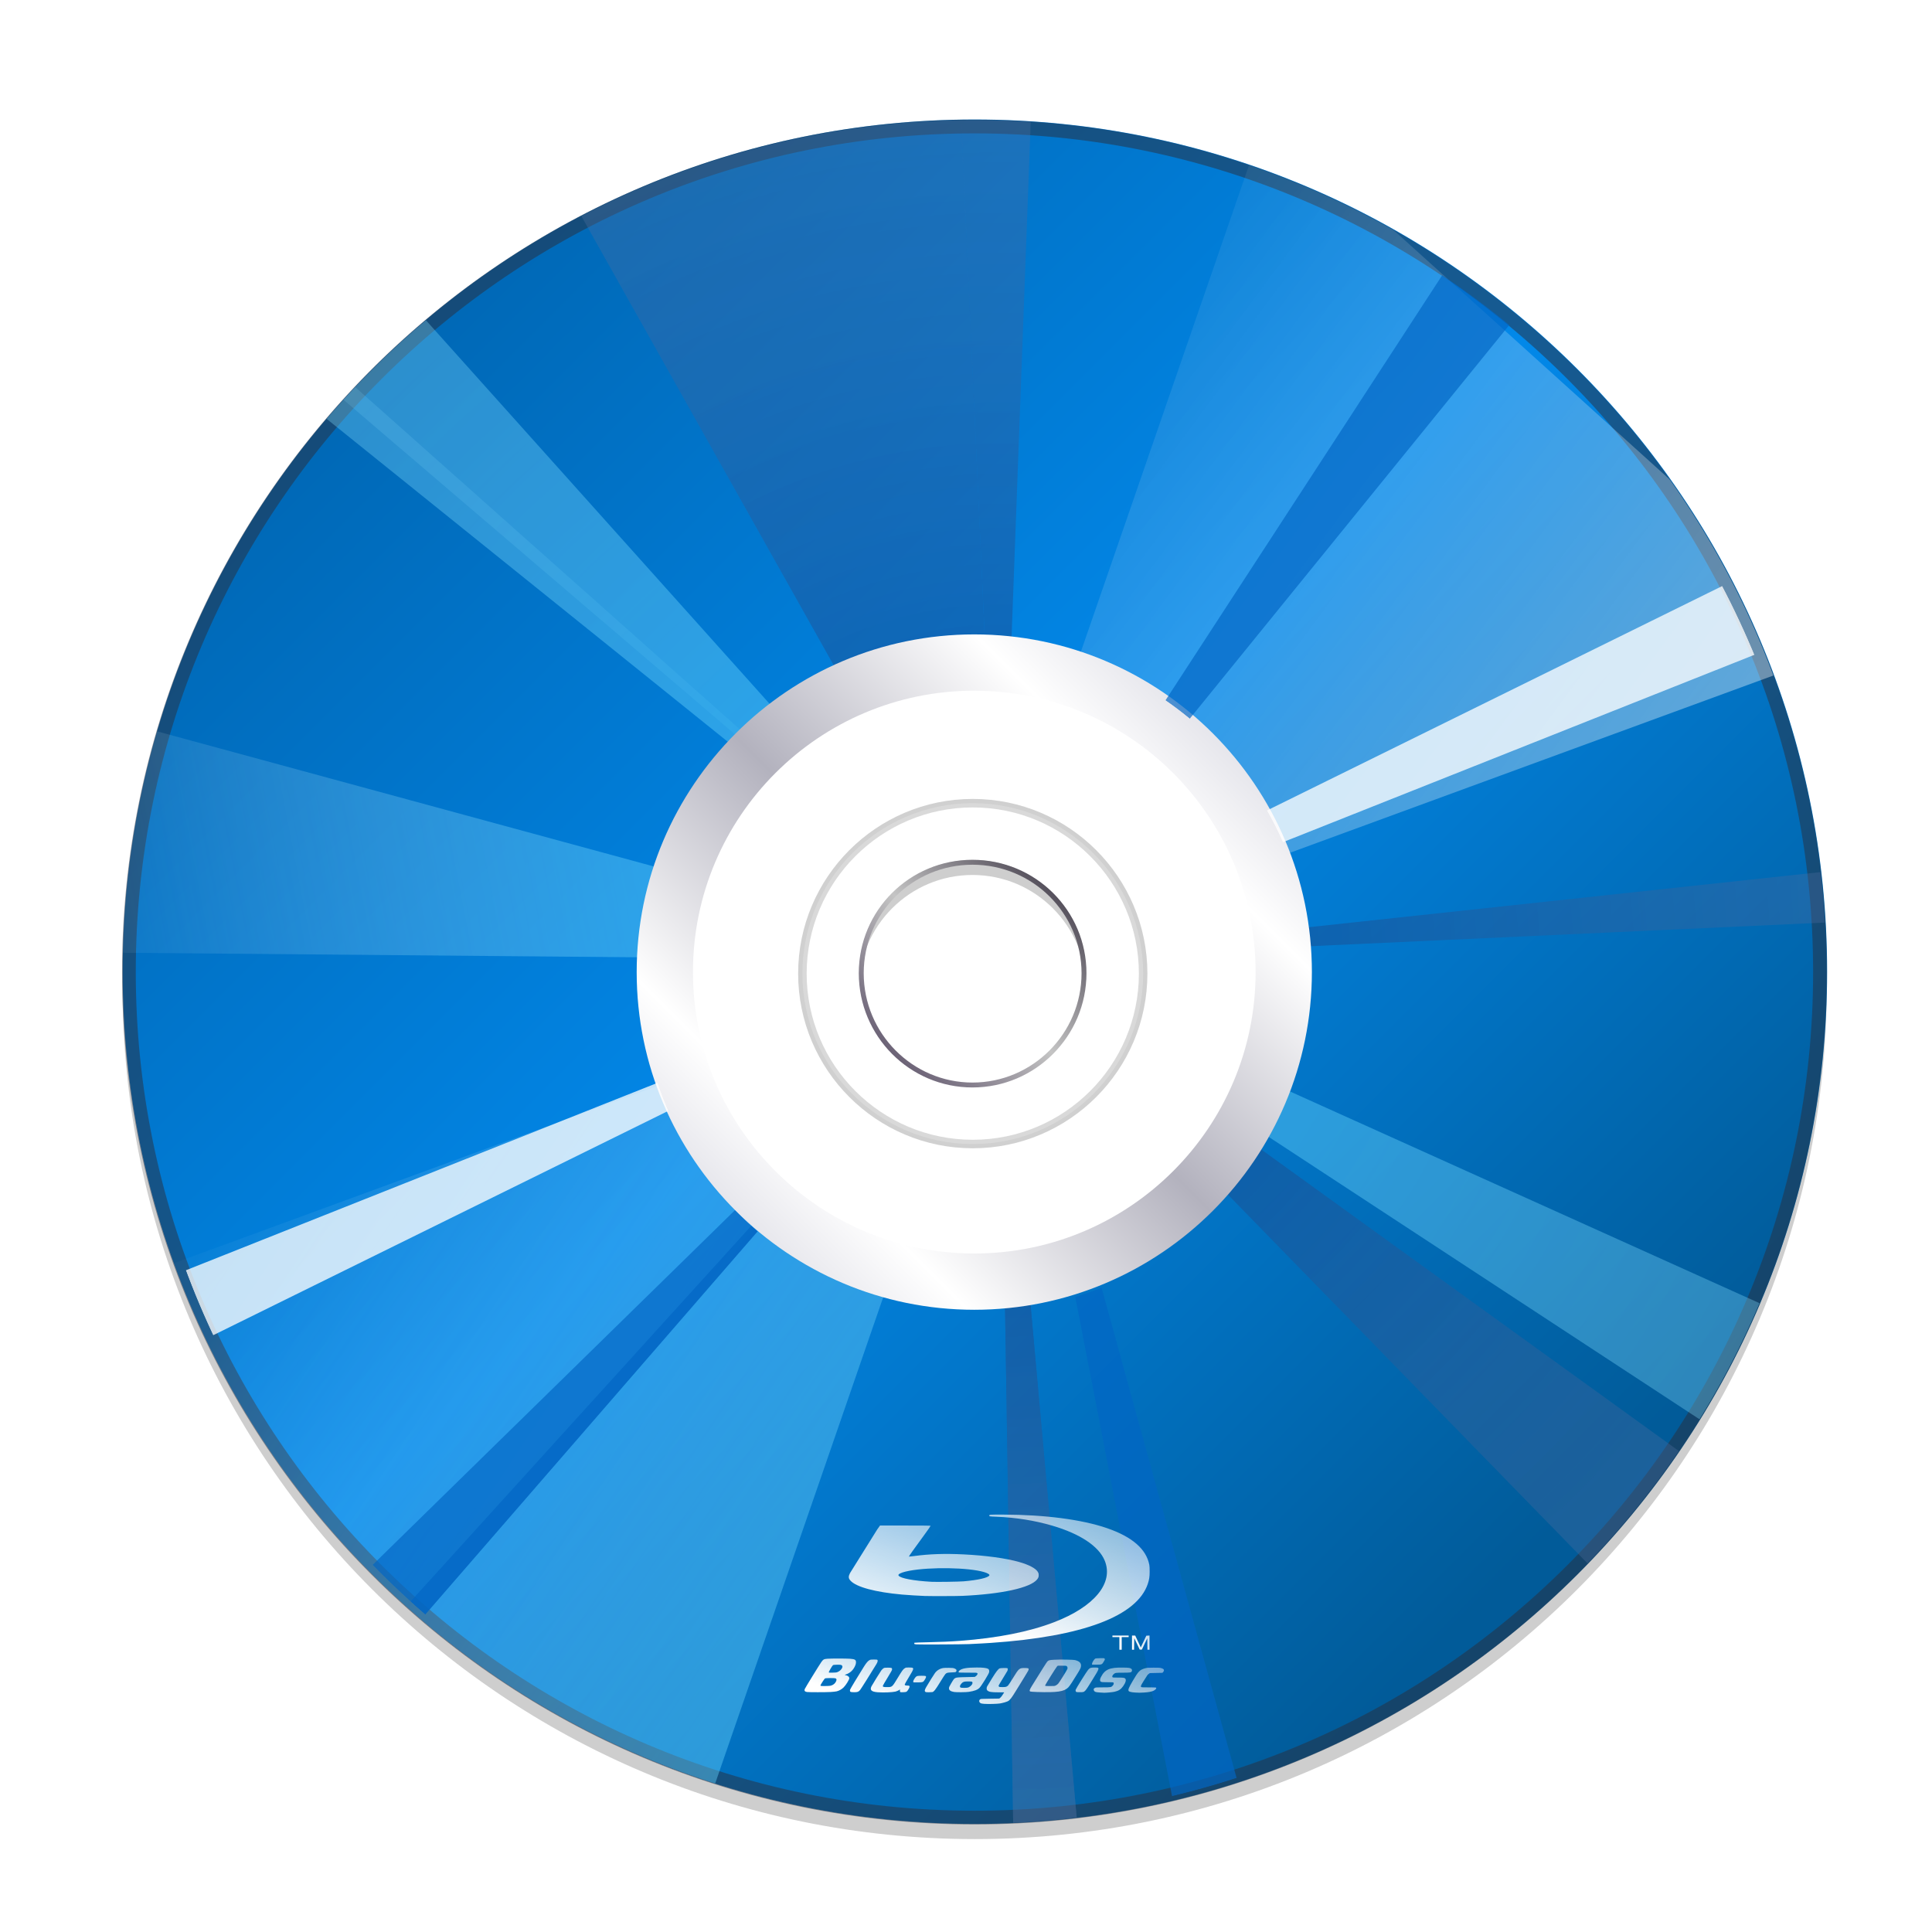 <?xml version="1.0" encoding="UTF-8" standalone="no"?>
<!-- Generator: Adobe Illustrator 12.0.0, SVG Export Plug-In . SVG Version: 6.00 Build 51448)  -->

<svg
   xmlns:ns="http://ns.adobe.com/SaveForWeb/1.0/"
   xmlns:dc="http://purl.org/dc/elements/1.1/"
   xmlns:cc="http://creativecommons.org/ns#"
   xmlns:rdf="http://www.w3.org/1999/02/22-rdf-syntax-ns#"
   xmlns:svg="http://www.w3.org/2000/svg"
   xmlns="http://www.w3.org/2000/svg"
   xmlns:xlink="http://www.w3.org/1999/xlink"
   xmlns:sodipodi="http://sodipodi.sourceforge.net/DTD/sodipodi-0.dtd"
   xmlns:inkscape="http://www.inkscape.org/namespaces/inkscape"
   version="1.0"
   id="Livello_1"
   width="128"
   height="128"
   viewBox="100.873 -104.477 263.043 263.042"
   overflow="visible"
   enable-background="new 100.873 -104.477 263.043 263.042"
   xml:space="preserve"
   sodipodi:version="0.32"
   inkscape:version="0.46+devel"
   sodipodi:docname="media-optical-blu-ray.svgz"
   inkscape:output_extension="org.inkscape.output.svgz.inkscape"
   style="overflow:visible"
   inkscape:export-filename="/home/pinheiro/pics/oxygen-icons/scalable/devices/media-optical-blu-ray.png"
   inkscape:export-xdpi="720"
   inkscape:export-ydpi="720"><defs
   id="defs82"><linearGradient
     inkscape:collect="always"
     id="linearGradient4042"><stop
       style="stop-color:#ffffff;stop-opacity:1;"
       offset="0"
       id="stop4044" /><stop
       style="stop-color:#ffffff;stop-opacity:0;"
       offset="1"
       id="stop4046" /></linearGradient><linearGradient
     id="linearGradient3750"><stop
       id="stop3752"
       offset="0"
       style="stop-color:#002b74;stop-opacity:1;" /><stop
       id="stop3754"
       offset="1"
       style="stop-color:#ffffff;stop-opacity:0;" /></linearGradient><linearGradient
     id="linearGradient3712"><stop
       style="stop-color:#50d1ff;stop-opacity:1;"
       offset="0"
       id="stop3714" /><stop
       style="stop-color:#ffffff;stop-opacity:0;"
       offset="1"
       id="stop3716" /></linearGradient><radialGradient
     id="radialGradient2928"
     cx="232.5"
     cy="27.301"
     r="120"
     gradientUnits="userSpaceOnUse">
	<stop
   offset="0"
   style="stop-color:#0065b1;stop-opacity:1"
   id="stop2930" /><stop
   id="stop2932"
   style="stop-color:#0288e9;stop-opacity:1"
   offset="0.5" />
	<stop
   offset="1"
   style="stop-color:#015b99;stop-opacity:1"
   id="stop2934" />
</radialGradient><radialGradient
     gradientUnits="userSpaceOnUse"
     r="120"
     cy="27.301"
     cx="232.5"
     id="radialGradient2810">
	<stop
   id="stop2812"
   style="stop-color:#c2c2d0;stop-opacity:1;"
   offset="0" /><stop
   offset="0.5"
   style="stop-color:#ffffff;stop-opacity:1;"
   id="stop2816" />
	<stop
   id="stop2820"
   style="stop-color:#b3b2be;stop-opacity:1;"
   offset="1" />
</radialGradient><mask
     id="mask3853"
     maskUnits="userSpaceOnUse"><path
       id="path3855"
       d="m -115.097,-75.001 c -56.832,0 -102.88,46.112 -102.88,102.944 0,56.832 46.047,102.88 102.88,102.88 56.832,0 102.944,-46.047 102.944,-102.88 0,-56.832 -46.112,-102.944 -102.944,-102.944 z m 0,68.586 c 18.953,0 34.357,15.405 34.357,34.357 0,18.953 -15.405,34.293 -34.357,34.293 -18.953,0 -34.293,-15.34 -34.293,-34.293 0,-18.953 15.34,-34.357 34.293,-34.357 z"
       style="fill:url(#radialGradient3857);fill-opacity:1;stroke:none" /></mask><radialGradient
     r="102.912"
     fy="89.562"
     fx="-79.102"
     cy="27.911"
     cx="-115.065"
     gradientTransform="translate(0,2.5765196e-6)"
     gradientUnits="userSpaceOnUse"
     id="radialGradient3857"
     xlink:href="#linearGradient3796"
     inkscape:collect="always" /><filter
     id="filter5172-3"
     inkscape:collect="always"><feGaussianBlur
       id="feGaussianBlur5174-1"
       stdDeviation="2.441"
       inkscape:collect="always" /></filter><filter
     id="filter4199-8"
     inkscape:collect="always"><feGaussianBlur
       id="feGaussianBlur4201-4"
       stdDeviation="2.448"
       inkscape:collect="always" /></filter><linearGradient
     y2="1.588"
     x2="201.857"
     y1="53.012"
     x1="263.143"
     gradientTransform="matrix(0.966,0,0,0.967,580.094,1.686)"
     gradientUnits="userSpaceOnUse"
     id="linearGradient2857-3"
     xlink:href="#XMLID_16_-4"
     inkscape:collect="always" /><linearGradient
     y2="10.338"
     x2="215.537"
     y1="44.263"
     x1="249.462"
     gradientTransform="matrix(0.966,0,0,0.967,580.094,1.686)"
     gradientUnits="userSpaceOnUse"
     id="linearGradient2839-4"
     xlink:href="#XMLID_15_-4"
     inkscape:collect="always" /><linearGradient
     id="linearGradient2797-3"><stop
       id="stop2799-7"
       offset="0"
       style="stop-color:#ffffff;stop-opacity:1;" /><stop
       id="stop2801-4"
       offset="1"
       style="stop-color:#ffffff;stop-opacity:0;" /></linearGradient><linearGradient
     id="linearGradient3667"><stop
       id="stop3669"
       offset="0"
       style="stop-color:#473a56;stop-opacity:1;" /><stop
       style="stop-color:#c4c4c4;stop-opacity:1;"
       offset="0.5"
       id="stop3675" /><stop
       id="stop3671"
       offset="1"
       style="stop-color:#282131;stop-opacity:1;" /></linearGradient><linearGradient
     id="linearGradient3796"><stop
       id="stop3798"
       offset="0"
       style="stop-color:#ffffff;stop-opacity:1;" /><stop
       id="stop3800"
       offset="1"
       style="stop-color:#ffffff;stop-opacity:0.661;" /></linearGradient><linearGradient
     inkscape:collect="always"
     xlink:href="#radialGradient2928"
     id="linearGradient5942"
     gradientUnits="userSpaceOnUse"
     gradientTransform="matrix(1.448,0,0,1.448,223.282,27.809)"
     x1="137.816"
     y1="-108.635"
     x2="314.595"
     y2="68.144" /><linearGradient
     inkscape:collect="always"
     xlink:href="#linearGradient2797-3"
     id="linearGradient5944"
     gradientUnits="userSpaceOnUse"
     x1="109.967"
     y1="88.016"
     x2="232"
     y2="88.016" /><linearGradient
     inkscape:collect="always"
     xlink:href="#linearGradient2797-3"
     id="linearGradient5946"
     gradientUnits="userSpaceOnUse"
     x1="356.386"
     y1="27"
     x2="232"
     y2="-65.195" /><linearGradient
     inkscape:collect="always"
     xlink:href="#linearGradient2797-3"
     id="linearGradient5948"
     gradientUnits="userSpaceOnUse"
     x1="356.386"
     y1="27"
     x2="232"
     y2="-65.195" /><linearGradient
     inkscape:collect="always"
     xlink:href="#linearGradient3667"
     id="linearGradient5956"
     gradientUnits="userSpaceOnUse"
     gradientTransform="matrix(0.988,0,0,0.988,4.889,0.579)"
     x1="218.454"
     y1="53.338"
     x2="246.255"
     y2="25.537" /><clipPath
     clipPathUnits="userSpaceOnUse"
     id="clipPath4100"><path
       style="opacity:0.46;fill:#000000;fill-opacity:1;stroke:none"
       d="m 664.335,-117.707 0,281.089 282.309,0 0,-281.089 -282.309,0 z m 140.769,29.477 c 64.079,0 115.98,51.966 115.98,116.045 0,64.078 -51.901,116.045 -115.98,116.045 -64.079,0 -116.045,-51.965 -116.045,-116.045 0,-64.079 51.965,-116.045 116.045,-116.045 z m -0.321,100.825 c -8.541,0 -15.477,6.935 -15.477,15.477 0,8.543 6.936,15.477 15.477,15.477 8.541,0 15.477,-6.934 15.477,-15.477 0,-8.542 -6.936,-15.477 -15.477,-15.477 z"
       id="path4102" /></clipPath><filter
     inkscape:collect="always"
     id="filter4108"><feGaussianBlur
       inkscape:collect="always"
       stdDeviation="1.69"
       id="feGaussianBlur4110" /></filter><linearGradient
     inkscape:collect="always"
     xlink:href="#linearGradient3712"
     id="linearGradient2938"
     gradientUnits="userSpaceOnUse"
     x1="236.023"
     y1="114.742"
     x2="129.19"
     y2="43.855"
     gradientTransform="translate(1.3062727e-6,2.5781885e-6)" /><linearGradient
     inkscape:collect="always"
     xlink:href="#radialGradient2810"
     id="linearGradient3724"
     x1="487.92"
     y1="79.239"
     x2="559.293"
     y2="7.848"
     gradientUnits="userSpaceOnUse"
     spreadMethod="reflect" /><linearGradient
     inkscape:collect="always"
     xlink:href="#linearGradient3712"
     id="linearGradient3730"
     gradientUnits="userSpaceOnUse"
     gradientTransform="translate(1.3062727e-6,2.5781885e-6)"
     x1="208.44"
     y1="25.699"
     x2="104.114"
     y2="45.778" /><radialGradient
     inkscape:collect="always"
     xlink:href="#linearGradient3712"
     id="radialGradient3736"
     cx="236.023"
     cy="27.945"
     fx="236.023"
     fy="27.945"
     r="52.769"
     gradientTransform="matrix(7.137,0,0,6.833,-1448.404,-165.249)"
     gradientUnits="userSpaceOnUse" /><radialGradient
     inkscape:collect="always"
     xlink:href="#linearGradient3750"
     id="radialGradient3756"
     gradientUnits="userSpaceOnUse"
     gradientTransform="matrix(7.137,0,0,6.833,-1448.404,-165.249)"
     cx="236.023"
     cy="27.945"
     fx="236.023"
     fy="27.945"
     r="52.769" /><filter
     inkscape:collect="always"
     id="filter3812"><feGaussianBlur
       inkscape:collect="always"
       stdDeviation="0.572"
       id="feGaussianBlur3814" /></filter><filter
     inkscape:collect="always"
     id="filter3828"><feGaussianBlur
       inkscape:collect="always"
       stdDeviation="1.477"
       id="feGaussianBlur3830" /></filter><filter
     inkscape:collect="always"
     id="filter3838"><feGaussianBlur
       inkscape:collect="always"
       stdDeviation="0.479"
       id="feGaussianBlur3840" /></filter><clipPath
     clipPathUnits="userSpaceOnUse"
     id="clipPath3987"><path
       style="fill:#0266c4;fill-opacity:0.677;stroke:none"
       d="m 233.718,-86.195 c -63.346,0 -114.702,51.356 -114.702,114.702 0,63.346 51.356,114.702 114.702,114.702 63.346,0 114.702,-51.356 114.702,-114.702 0,-63.346 -51.356,-114.702 -114.702,-114.702 z m 0,69.063 c 25.206,0 45.639,20.433 45.639,45.639 0,25.206 -20.433,45.639 -45.639,45.639 -25.206,0 -45.639,-20.433 -45.639,-45.639 0,-25.206 20.433,-45.639 45.639,-45.639 z"
       id="path3989" /></clipPath><linearGradient
     inkscape:collect="always"
     xlink:href="#linearGradient4042"
     id="linearGradient4048"
     x1="229.364"
     y1="120.794"
     x2="242.292"
     y2="80.978"
     gradientUnits="userSpaceOnUse" /><linearGradient
     inkscape:collect="always"
     xlink:href="#linearGradient4042"
     id="linearGradient4056"
     gradientUnits="userSpaceOnUse"
     x1="241.374"
     y1="119.418"
     x2="257.398"
     y2="79.898" /><linearGradient
     inkscape:collect="always"
     xlink:href="#linearGradient4042"
     id="linearGradient4058"
     gradientUnits="userSpaceOnUse"
     x1="234.877"
     y1="130.941"
     x2="241.537"
     y2="106.086" /><linearGradient
     inkscape:collect="always"
     xlink:href="#linearGradient4042"
     id="linearGradient4060"
     gradientUnits="userSpaceOnUse"
     x1="254.856"
     y1="119.169"
     x2="266.762"
     y2="115.914" /><linearGradient
     y2="27.792"
     x2="166.612"
     y1="87.981"
     x1="228.805"
     gradientTransform="translate(314.94,0.731)"
     gradientUnits="userSpaceOnUse"
     id="linearGradient3874"
     xlink:href="#linearGradient2797-3-5"
     inkscape:collect="always" /><radialGradient
     id="radialGradient2810-4"
     cx="232.5"
     cy="27.301"
     r="120"
     gradientUnits="userSpaceOnUse"><stop
       offset="0"
       style="stop-color:#ffee93;stop-opacity:1;"
       id="stop2812-5" /><stop
       id="stop3686"
       style="stop-color:#c57c00;stop-opacity:1;"
       offset="0.377" /><stop
       id="stop2816-0"
       style="stop-color:#ffff7d;stop-opacity:1;"
       offset="0.495" /><stop
       offset="1"
       style="stop-color:#ffe171;stop-opacity:1;"
       id="stop2820-3" /></radialGradient><linearGradient
     gradientTransform="translate(-131.401,-0.305)"
     y2="53.25"
     x2="-122.627"
     y1="58.165"
     x1="-127.2"
     gradientUnits="userSpaceOnUse"
     id="linearGradient3289"
     xlink:href="#linearGradient4250"
     inkscape:collect="always" /><filter
     id="filter4227"
     inkscape:collect="always"><feGaussianBlur
       id="feGaussianBlur4229"
       stdDeviation="0.563"
       inkscape:collect="always" /></filter><filter
     id="filter4215"
     inkscape:collect="always"><feGaussianBlur
       id="feGaussianBlur4217"
       stdDeviation="2.816"
       inkscape:collect="always" /></filter><linearGradient
     y2="25.537"
     x2="246.255"
     y1="53.338"
     x1="218.454"
     gradientTransform="matrix(0.988,0,0,0.988,275.248,1.206)"
     gradientUnits="userSpaceOnUse"
     id="linearGradient5956-7"
     xlink:href="#linearGradient3667-6"
     inkscape:collect="always" /><linearGradient
     gradientTransform="translate(-131.401,-0.305)"
     y2="53.25"
     x2="-122.627"
     y1="58.165"
     x1="-127.2"
     gradientUnits="userSpaceOnUse"
     id="linearGradient5954"
     xlink:href="#linearGradient4250"
     inkscape:collect="always" /><linearGradient
     gradientTransform="translate(-131.401,-0.305)"
     y2="49.727"
     x2="-120.189"
     y1="54.821"
     x1="-123.724"
     gradientUnits="userSpaceOnUse"
     id="linearGradient5952"
     xlink:href="#linearGradient4240"
     inkscape:collect="always" /><linearGradient
     gradientTransform="translate(314.94,0.731)"
     y2="-65.195"
     x2="232"
     y1="27"
     x1="356.386"
     gradientUnits="userSpaceOnUse"
     id="linearGradient5948-4"
     xlink:href="#linearGradient2797-3-5"
     inkscape:collect="always" /><linearGradient
     gradientTransform="translate(314.94,0.731)"
     y2="-65.195"
     x2="232"
     y1="27"
     x1="356.386"
     gradientUnits="userSpaceOnUse"
     id="linearGradient5946-5"
     xlink:href="#linearGradient2797-3-5"
     inkscape:collect="always" /><linearGradient
     gradientTransform="translate(314.94,0.731)"
     y2="88.016"
     x2="232"
     y1="88.016"
     x1="109.967"
     gradientUnits="userSpaceOnUse"
     id="linearGradient5944-2"
     xlink:href="#linearGradient2797-3-5"
     inkscape:collect="always" /><linearGradient
     y2="-151.353"
     x2="226.206"
     y1="110.862"
     x1="226.206"
     gradientTransform="matrix(1.448,0,0,1.448,691.576,28.896)"
     gradientUnits="userSpaceOnUse"
     id="linearGradient5942-5"
     xlink:href="#radialGradient2810-4"
     inkscape:collect="always" /><filter
     id="filter5734"
     inkscape:collect="always"><feGaussianBlur
       id="feGaussianBlur5736"
       stdDeviation="1.521"
       inkscape:collect="always" /></filter><filter
     height="1.209"
     y="-0.105"
     width="1.168"
     x="-0.084"
     id="filter5730"
     inkscape:collect="always"><feGaussianBlur
       id="feGaussianBlur5732"
       stdDeviation="2.628"
       inkscape:collect="always" /></filter><linearGradient
     id="linearGradient4250"><stop
       style="stop-color:#00e0e0;stop-opacity:1;"
       offset="0"
       id="stop4252" /><stop
       id="stop4258"
       offset="0.5"
       style="stop-color:#e0d800;stop-opacity:1;" /><stop
       style="stop-color:#00dcd1;stop-opacity:1;"
       offset="0.75"
       id="stop4260" /><stop
       style="stop-color:#e000b4;stop-opacity:1;"
       offset="1"
       id="stop4254" /></linearGradient><linearGradient
     id="linearGradient4240"><stop
       style="stop-color:#ee00dd;stop-opacity:1;"
       offset="0"
       id="stop4242" /><stop
       id="stop4248"
       offset="0.5"
       style="stop-color:#aaee00;stop-opacity:1;" /><stop
       style="stop-color:#8d0083;stop-opacity:1;"
       offset="1"
       id="stop4244" /></linearGradient><linearGradient
     id="linearGradient3796-3"><stop
       style="stop-color:#ffffff;stop-opacity:1;"
       offset="0"
       id="stop3798-7" /><stop
       style="stop-color:#ffffff;stop-opacity:0.661;"
       offset="1"
       id="stop3800-4" /></linearGradient><linearGradient
     id="linearGradient3667-6"><stop
       style="stop-color:#473a56;stop-opacity:1;"
       offset="0"
       id="stop3669-5" /><stop
       id="stop3675-6"
       offset="0.5"
       style="stop-color:#c4c4c4;stop-opacity:1;" /><stop
       style="stop-color:#282131;stop-opacity:1;"
       offset="1"
       id="stop3671-9" /></linearGradient><linearGradient
     id="linearGradient2797-3-5"><stop
       style="stop-color:#ffffff;stop-opacity:1;"
       offset="0"
       id="stop2799-7-4" /><stop
       style="stop-color:#ffffff;stop-opacity:0;"
       offset="1"
       id="stop2801-4-7" /></linearGradient><linearGradient
     inkscape:collect="always"
     xlink:href="#XMLID_15_-4"
     id="linearGradient2839-4-5"
     gradientUnits="userSpaceOnUse"
     gradientTransform="matrix(0.966,0,0,0.967,1048.388,2.773)"
     x1="249.462"
     y1="44.263"
     x2="215.537"
     y2="10.338" /><linearGradient
     inkscape:collect="always"
     xlink:href="#XMLID_16_-4"
     id="linearGradient2857-3-1"
     gradientUnits="userSpaceOnUse"
     gradientTransform="matrix(0.966,0,0,0.967,1048.388,2.773)"
     x1="263.143"
     y1="53.012"
     x2="201.857"
     y2="1.588" /><filter
     inkscape:collect="always"
     id="filter4199-8-0"><feGaussianBlur
       inkscape:collect="always"
       stdDeviation="2.448"
       id="feGaussianBlur4201-4-6" /></filter><filter
     inkscape:collect="always"
     id="filter5172-3-3"><feGaussianBlur
       inkscape:collect="always"
       stdDeviation="2.441"
       id="feGaussianBlur5174-1-2" /></filter><filter
     inkscape:collect="always"
     id="filter3732"
     x="-0.082"
     width="1.163"
     y="-0.13"
     height="1.261"><feGaussianBlur
       inkscape:collect="always"
       stdDeviation="2.343"
       id="feGaussianBlur3734" /></filter><filter
     inkscape:collect="always"
     id="filter3748"><feGaussianBlur
       inkscape:collect="always"
       stdDeviation="1.416"
       id="feGaussianBlur3750" /></filter><radialGradient
     inkscape:collect="always"
     xlink:href="#linearGradient3796-3"
     id="radialGradient3857-6"
     gradientUnits="userSpaceOnUse"
     gradientTransform="translate(0,2.5765196e-6)"
     cx="-115.065"
     cy="27.911"
     fx="-79.102"
     fy="89.562"
     r="102.912" /><filter
     inkscape:collect="always"
     id="filter4155"><feGaussianBlur
       inkscape:collect="always"
       stdDeviation="0.928"
       id="feGaussianBlur4157" /></filter><filter
     inkscape:collect="always"
     id="filter4171"><feGaussianBlur
       inkscape:collect="always"
       stdDeviation="0.843"
       id="feGaussianBlur4173" /></filter><filter
     inkscape:collect="always"
     id="filter4236"><feGaussianBlur
       inkscape:collect="always"
       stdDeviation="0.479"
       id="feGaussianBlur4238" /></filter><filter
     inkscape:collect="always"
     id="filter4330"
     x="-0.139"
     width="1.279"
     y="-0.281"
     height="1.563"><feGaussianBlur
       inkscape:collect="always"
       stdDeviation="3.48"
       id="feGaussianBlur4332" /></filter><linearGradient
     y2="68.144"
     x2="314.595"
     y1="-108.635"
     x1="137.816"
     gradientTransform="translate(0,41.1)"
     gradientUnits="userSpaceOnUse"
     id="linearGradient3754"
     xlink:href="#radialGradient2810-5"
     inkscape:collect="always" /><filter
     id="filter3740"
     inkscape:collect="always"><feGaussianBlur
       id="feGaussianBlur3742"
       stdDeviation="0.949"
       inkscape:collect="always" /></filter><filter
     id="filter3736"
     inkscape:collect="always"><feGaussianBlur
       id="feGaussianBlur3738"
       stdDeviation="0.949"
       inkscape:collect="always" /></filter><radialGradient
     id="radialGradient2810-5"
     cx="232.5"
     cy="27.301"
     r="120"
     gradientUnits="userSpaceOnUse">
	<stop
   offset="0"
   style="stop-color:#c2c2d0;stop-opacity:1;"
   id="stop2812-0" /><stop
   id="stop2816-3"
   style="stop-color:#ffffff;stop-opacity:1;"
   offset="0.5" />
	<stop
   offset="1"
   style="stop-color:#b3b2be;stop-opacity:1;"
   id="stop2820-6" />
</radialGradient><linearGradient
     inkscape:collect="always"
     xlink:href="#linearGradient2797-3-5"
     id="linearGradient3187"
     gradientUnits="userSpaceOnUse"
     gradientTransform="translate(314.94,0.731)"
     x1="356.386"
     y1="27"
     x2="232"
     y2="-65.195" /></defs><sodipodi:namedview
   inkscape:window-height="896"
   inkscape:window-width="888"
   inkscape:pageshadow="2"
   inkscape:pageopacity="0.0"
   guidetolerance="10.0"
   gridtolerance="10.0"
   objecttolerance="10.0"
   borderopacity="1.0"
   bordercolor="#666666"
   pagecolor="#ffffff"
   id="base"
   inkscape:zoom="2.3984375"
   inkscape:cx="15.219143"
   inkscape:cy="38.950512"
   inkscape:window-x="0"
   inkscape:window-y="0"
   inkscape:current-layer="Livello_1"
   width="128px"
   height="128px"
   showgrid="false"
   showborder="true"
   showguides="true"
   inkscape:guide-bbox="true"
   borderlayer="true"><inkscape:grid
     type="xygrid"
     id="grid5443"
     spacingx="4px"
     spacingy="4px"
     empspacing="5"
     visible="true"
     enabled="true" /><inkscape:grid
     id="GridFromPre046Settings"
     type="xygrid"
     originx="0px"
     originy="0px"
     spacingx="4px"
     spacingy="4px"
     color="#0000ff"
     empcolor="#0000ff"
     opacity="0.2"
     empopacity="0.4"
     empspacing="2"
     visible="true"
     enabled="true" /><sodipodi:guide
     orientation="0,1"
     position="-17.094,120.078"
     id="guide3189" /><sodipodi:guide
     orientation="0,1"
     position="-54.619,7.505"
     id="guide3191" /></sodipodi:namedview>
<filter
   id="AI_Sfocatura_4">
	<feGaussianBlur
   stdDeviation="4"
   id="feGaussianBlur6" />
</filter>

<radialGradient
   id="XMLID_11_"
   cx="232.5"
   cy="27.301"
   r="120"
   gradientUnits="userSpaceOnUse">
	<stop
   offset="0"
   style="stop-color:#d0bfff;stop-opacity:1;"
   id="stop11" /><stop
   id="stop2806"
   style="stop-color:#efeeef;stop-opacity:1;"
   offset="0.399" /><stop
   id="stop2804"
   style="stop-color:#ffffff;stop-opacity:1;"
   offset="0.5" /><stop
   offset="0.75"
   style="stop-color:#efeeef;stop-opacity:1;"
   id="stop2808" />
	<stop
   offset="1"
   style="stop-color:#d0bfff;stop-opacity:1;"
   id="stop13" />
</radialGradient>



<linearGradient
   id="XMLID_15_"
   gradientUnits="userSpaceOnUse"
   x1="249.462"
   y1="44.263"
   x2="215.537"
   y2="10.338"
   xlink:href="#XMLID_16_"
   spreadMethod="pad">
	<stop
   offset="0.3"
   style="stop-color:#ffffff;stop-opacity:0;"
   id="stop38" />
	<stop
   offset="0.497"
   style="stop-color:#FFFFFF"
   id="stop40" />
	<stop
   offset="0.7"
   style="stop-color:#ffffff;stop-opacity:0;"
   id="stop42" />
</linearGradient>



<linearGradient
   id="XMLID_16_"
   gradientUnits="userSpaceOnUse"
   x1="263.143"
   y1="53.012"
   x2="201.857"
   y2="1.588">
	<stop
   offset="0.3"
   style="stop-color:#ffffff;stop-opacity:0;"
   id="stop51" />
	<stop
   offset="0.497"
   style="stop-color:#FFFFFF"
   id="stop53" />
	<stop
   offset="0.7"
   style="stop-color:#ffffff;stop-opacity:0;"
   id="stop55" />
</linearGradient>




<path
   style="opacity:0.441;fill:#000000;fill-opacity:1;filter:url(#filter4108)"
   d="m 805.104,-86.175 c -64.079,0 -116.045,51.965 -116.045,116.045 0,64.079 51.965,116.045 116.045,116.045 64.079,0 115.98,-51.966 115.98,-116.045 0,-64.078 -51.901,-116.045 -115.98,-116.045 z m -0.321,100.825 c 8.541,0 15.477,6.935 15.477,15.477 0,8.543 -6.936,15.477 -15.477,15.477 -8.541,0 -15.477,-6.934 -15.477,-15.477 0,-8.542 6.936,-15.477 15.477,-15.477 z"
   id="path6011"
   clip-path="url(#clipPath4100)"
   transform="translate(-571.503,9.6250034e-8)" /><g
   id="g5690"
   transform="matrix(0.65,0,0,0.65,-130.224,22.978)"><path
     style="fill:url(#linearGradient5942);fill-opacity:1"
     id="path15-7"
     d="m 559.734,-171.052 c -98.589,0 -178.511,79.922 -178.511,178.511 0,98.589 79.922,178.511 178.511,178.511 98.589,0 178.511,-79.924 178.511,-178.511 0,-98.587 -79.922,-178.511 -178.511,-178.511 z m 0,238.015 c -32.862,0 -59.504,-26.641 -59.504,-59.504 0,-32.862 26.641,-59.504 59.504,-59.504 32.864,0 59.504,26.641 59.504,59.504 0,32.862 -26.64,59.504 -59.504,59.504 z" /><path
     style="opacity:0.5;fill:#ffffff"
     id="path48-2"
     d="m 559.293,-51.645 c -32.848,0 -59.477,26.636 -59.477,59.493 0,32.856 26.629,59.493 59.477,59.493 32.849,0 59.477,-26.636 59.477,-59.493 0,-32.856 -26.628,-59.493 -59.477,-59.493 z m 0,83.29 c -13.14,0 -23.791,-10.654 -23.791,-23.797 0,-13.142 10.651,-23.797 23.791,-23.797 13.14,0 23.791,10.655 23.791,23.797 0,13.143 -10.651,23.797 -23.791,23.797 z" /><path
     sodipodi:type="inkscape:offset"
     inkscape:radius="-0.019321876"
     inkscape:original="M 232.40625 -75.21875 C 175.55707 -75.21875 129.46875 -29.13042 129.46875 27.71875 C 129.46875 84.567917 175.55707 130.65625 232.40625 130.65625 C 289.25542 130.65625 335.34375 84.567061 335.34375 27.71875 C 335.34375 -29.129564 289.25542 -75.21875 232.40625 -75.21875 z M 232.40625 -73.5 C 288.3083 -73.5 333.625 -28.183297 333.625 27.71875 C 333.625 83.619912 288.3083 128.9375 232.40625 128.9375 C 176.5042 128.9375 131.1875 83.619915 131.1875 27.71875 C 131.1875 -28.183298 176.5042 -73.5 232.40625 -73.5 z "
     style="fill:#2b2f3d;fill-opacity:0.503"
     id="path4765"
     d="M 231.062,-75.188 C 174.837,-74.475 129.5,-28.676 129.5,27.719 c 0,56.839 46.068,102.906 102.906,102.906 56.839,0 102.906,-46.068 102.906,-102.906 0,-56.838 -46.068,-102.906 -102.906,-102.906 -0.444,0 -0.901,-0.006 -1.344,0 z m 1.344,1.656 c 55.912,0 101.25,45.338 101.25,101.25 0,55.912 -45.338,101.25 -101.25,101.25 -55.912,0 -101.25,-45.338 -101.25,-101.25 0,-55.912 45.338,-101.25 101.25,-101.25 z"
     transform="matrix(1.735,0,0,1.735,156.419,-40.569)" /><path
     style="opacity:0.5;fill:url(#linearGradient2857-3)"
     id="path57-7"
     d="m 559.293,-51.645 c -32.848,0 -59.477,26.636 -59.477,59.493 0,32.856 26.629,59.493 59.477,59.493 32.849,0 59.477,-26.636 59.477,-59.493 0,-32.856 -26.628,-59.493 -59.477,-59.493 z m 0,95.188 c -19.678,0 -35.686,-16.014 -35.686,-35.696 0,-19.682 16.008,-35.696 35.686,-35.696 19.677,0 35.686,16.012 35.686,35.696 0,19.683 -16.01,35.696 -35.686,35.696 z" /><g
     transform="matrix(1.487,0,0,1.487,213.938,-33.114)"
     style="opacity:0.6"
     id="g61-2">
	<defs
   id="defs63-2"><path
     style="opacity:0.8"
     d="m 232.5,-92.699 c -66.274,0 -120,53.726 -120,120 0,66.274 53.726,120 120,120 66.274,0 120,-53.727 120,-120 0,-66.273 -53.726,-120 -120,-120 z m 0,163.44 c -23.991,0 -43.44,-19.449 -43.44,-43.44 0,-23.99 19.449,-43.439 43.44,-43.439 23.992,0 43.439,19.449 43.439,43.439 0,23.991 -19.447,43.44 -43.439,43.44 z"
     id="XMLID_9_-6" /></defs>
	<clipPath
   id="XMLID_17_-1">
		<use
   height="263.042"
   width="263.043"
   y="0"
   x="0"
   id="use67-0"
   xlink:href="#XMLID_9_-6" />
	</clipPath>
	<g
   id="g69-6"
   clip-path="url(#XMLID_17_-1)">
		<g
   style="opacity:0.9;fill:url(#linearGradient5944);fill-opacity:1;filter:url(#filter5172-3)"
   id="g71-1">
			
		</g>
		<g
   style="opacity:0.8;fill:url(#linearGradient5948);fill-opacity:1;filter:url(#filter4199-8)"
   id="g75-9">
			<path
   sodipodi:nodetypes="cccc"
   id="polygon77-4"
   d="M 356.386,-18.607 232,27 l 41.595,-120.379 82.791,74.772 z"
   style="fill:url(#linearGradient5946);fill-opacity:1" />
		<path
   style="fill:url(#linearGradient2938);fill-opacity:1"
   d="M 111.637,71.307 236.023,25.699 194.427,146.078 c -44.794,-13.462 -67.946,-41.348 -82.791,-74.772 z"
   id="path2936"
   sodipodi:nodetypes="cccc" /><path
   sodipodi:nodetypes="cccc"
   id="path3728"
   d="M 90.323,-13.928 236.023,25.699 99.14,24.493 C 54.346,11.031 105.167,19.495 90.323,-13.928 z"
   style="fill:url(#linearGradient3730);fill-opacity:1" /><path
   style="fill:url(#radialGradient3736);fill-opacity:1"
   d="M 145.489,-75.348 236.023,25.699 130.485,-64.502 145.489,-75.348 z"
   id="path3732"
   sodipodi:nodetypes="cccc" /><path
   sodipodi:nodetypes="cccc"
   id="path3738"
   d="m 142.981,-64.066 93.041,89.766 -108.046,-78.921 15.004,-10.845 z"
   style="fill:url(#radialGradient3736);fill-opacity:1" /><path
   style="fill:url(#radialGradient3736);fill-opacity:1"
   d="m 137.966,-61.56 98.056,87.259 -104.284,-83.934 6.228,-3.324 z"
   id="path3740"
   sodipodi:nodetypes="cccc" /><path
   sodipodi:nodetypes="cccc"
   id="path3742"
   d="m 137.966,-61.56 98.056,87.259 -104.284,-83.934 6.228,-3.324 z"
   style="fill:url(#radialGradient3736);fill-opacity:1" /><path
   style="fill:url(#radialGradient3736);fill-opacity:1"
   d="M 389.977,95.123 236.023,25.699 369.957,113.488 389.977,95.123 z"
   id="path3744"
   sodipodi:nodetypes="cccc" /><path
   sodipodi:nodetypes="cccc"
   id="path3746"
   d="m 321.019,121.445 -84.996,-95.746 72.499,105.337 12.497,-9.592 z"
   style="fill:url(#radialGradient3736);fill-opacity:1" /><path
   sodipodi:nodetypes="cccc"
   id="path3748"
   d="M 364.274,118.311 236.023,25.699 344.254,136.677 364.274,118.311 z"
   style="fill:url(#radialGradient3756);fill-opacity:1" /><path
   style="fill:url(#radialGradient3756);fill-opacity:1"
   d="m 367.408,115.805 -131.386,-90.105 123.904,98.443 7.482,-8.338 z"
   id="path3770"
   sodipodi:nodetypes="cccc" /><path
   sodipodi:nodetypes="cccc"
   id="path3772"
   d="M 388.723,9.261 236.023,25.699 385.002,18.853 388.723,9.261 z"
   style="fill:url(#radialGradient3756);fill-opacity:1" /><path
   style="fill:url(#radialGradient3756);fill-opacity:1"
   d="m 240.776,-102.297 -4.754,127.996 -5.862,-127.805 10.616,-0.191 z"
   id="path3774"
   sodipodi:nodetypes="cccc" /><path
   sodipodi:nodetypes="cccc"
   id="path3776"
   d="m 240.776,-102.297 -4.754,127.996 -5.862,-127.805 10.616,-0.191 z"
   style="fill:url(#radialGradient3756);fill-opacity:1" /><path
   style="fill:url(#radialGradient3756);fill-opacity:1"
   d="m 230.119,-103.55 5.903,129.25 -16.52,-129.059 10.616,-0.191 z"
   id="path3778"
   sodipodi:nodetypes="cccc" /><path
   sodipodi:nodetypes="cccc"
   id="path3780"
   d="m 230.119,-103.55 5.903,129.25 -67.925,-120.911 62.021,-8.338 z"
   style="fill:url(#radialGradient3756);fill-opacity:1" /><path
   style="fill:url(#radialGradient3756);fill-opacity:1"
   d="M 248.926,169.076 236.023,25.699 225.145,175.535 l 23.781,-6.458 z"
   id="path3782"
   sodipodi:nodetypes="cccc" /><path
   sodipodi:nodetypes="cccc"
   id="path3784"
   d="m 248.926,169.076 -12.903,-143.377 2.287,144.821 10.616,-1.444 z"
   style="fill:url(#radialGradient3756);fill-opacity:1" /><path
   style="fill:url(#radialGradient3756);fill-opacity:1"
   d="m 248.926,169.076 -12.903,-143.377 2.287,144.821 10.616,-1.444 z"
   id="path3786"
   sodipodi:nodetypes="cccc" /><path
   sodipodi:nodetypes="cccc"
   id="path3788"
   d="m 248.926,169.076 -12.903,-143.377 2.287,144.821 10.616,-1.444 z"
   style="fill:url(#radialGradient3756);fill-opacity:1" /></g>
	</g>
</g><path
     style="fill:none;stroke:#d0d0d0;stroke-width:1.785;stroke-miterlimit:4;stroke-opacity:1;stroke-dasharray:none"
     id="path59-9"
     d="m 559.293,-27.848 c -19.678,0 -35.686,16.012 -35.686,35.696 0,19.683 16.008,35.696 35.686,35.696 19.677,0 35.686,-16.014 35.686,-35.696 0,-19.682 -16.01,-35.696 -35.686,-35.696 z" /><path
     style="opacity:0.2;fill:#ffffff"
     id="path46-0"
     d="m 559.293,-27.848 c -19.678,0 -35.686,16.012 -35.686,35.696 0,19.683 16.008,35.696 35.686,35.696 19.677,0 35.686,-16.014 35.686,-35.696 0,-19.682 -16.01,-35.696 -35.686,-35.696 z m 0,59.493 c -13.14,0 -23.791,-10.654 -23.791,-23.797 0,-13.142 10.651,-23.797 23.791,-23.797 13.14,0 23.791,10.655 23.791,23.797 0,13.143 -10.651,23.797 -23.791,23.797 z" /><path
     style="opacity:0.5;fill:url(#linearGradient2839-4);fill-opacity:1"
     id="path44-9"
     d="m 559.293,-27.848 c -19.678,0 -35.686,16.012 -35.686,35.696 0,19.683 16.008,35.696 35.686,35.696 19.677,0 35.686,-16.014 35.686,-35.696 0,-19.682 -16.01,-35.696 -35.686,-35.696 z m 0,59.493 c -13.14,0 -23.791,-10.654 -23.791,-23.797 0,-13.142 10.651,-23.797 23.791,-23.797 13.14,0 23.791,10.655 23.791,23.797 0,13.143 -10.651,23.797 -23.791,23.797 z" /><g
     transform="matrix(1.734,0,0,1.734,759.087,-40.708)"
     style="opacity:0.53"
     mask="url(#mask3853)"
     id="g3776"><g
       id="g3754" /><g
       id="g3762"
       transform="matrix(-1,0,0,-1,-229.831,49.03)" /></g><path
     transform="matrix(1.732,0,0,1.732,153.244,-60.641)"
     d="m 234.406,25.781 c -7.603,0 -13.75,6.115 -13.75,13.719 0,7.604 6.146,13.812 13.75,13.812 7.604,0 13.781,-6.209 13.781,-13.812 0,-7.604 -6.178,-13.719 -13.781,-13.719 z m 0,0.594 c 7.266,0 13.188,5.859 13.188,13.125 0,7.266 -5.922,13.219 -13.188,13.219 -7.266,0 -13.156,-5.953 -13.156,-13.219 0,-7.266 5.89,-13.125 13.156,-13.125 z"
     id="path4783"
     style="fill:url(#linearGradient5956);fill-opacity:1;stroke:none"
     inkscape:original="M 234.40625 25.8125 C 226.81965 25.8125 220.6875 31.913386 220.6875 39.5 C 220.6875 47.086614 226.81965 53.28125 234.40625 53.28125 C 241.99288 53.28125 248.15625 47.086614 248.15625 39.5 C 248.15625 31.913386 241.99288 25.8125 234.40625 25.8125 z M 234.40625 26.34375 C 241.68941 26.34375 247.625 32.216853 247.625 39.5 C 247.625 46.783149 241.68941 52.75 234.40625 52.75 C 227.12311 52.75 221.21875 46.783149 221.21875 39.5 C 221.21875 32.216853 227.12311 26.34375 234.40625 26.34375 z "
     inkscape:radius="0.031458419"
     sodipodi:type="inkscape:offset" /><path
     style="fill:url(#linearGradient3724);fill-opacity:1"
     id="path35-1"
     d="m 559.609,-63.201 c -38.991,0 -70.714,31.731 -70.714,70.732 0,39.001 31.723,70.732 70.714,70.732 38.991,0 70.714,-31.731 70.714,-70.732 0,-39.001 -31.723,-70.732 -70.714,-70.732 z m 0,129.676 c -32.545,0 -58.928,-26.39 -58.928,-58.944 0,-32.553 26.384,-58.943 58.928,-58.943 32.546,0 58.928,26.39 58.928,58.943 0,32.553 -26.382,58.944 -58.928,58.944 z" /></g><g
   id="g3939"
   clip-path="url(#clipPath3987)"><path
     transform="matrix(2.055,0,0,2.055,106.014,-107.048)"
     id="path3790"
     d="M 64.208,63.792 -0.834,89.642 5.003,92.977 64.208,63.792 z"
     style="fill:#ffffff;fill-opacity:0.767;stroke-width:1px;filter:url(#filter3812)" /><path
     sodipodi:nodetypes="cccc"
     style="fill:#0266c4;fill-opacity:0.677;stroke-width:1px;filter:url(#filter3828)"
     d="M 64.208,63.792 98.815,10.63 104.652,13.966 64.208,63.792 z"
     id="path3820"
     transform="matrix(2.055,0,0,2.055,106.014,-107.048)" /><path
     transform="matrix(-2.055,0,0,-2.055,351.064,163.706)"
     id="path3822"
     d="M 64.208,63.792 -0.834,89.642 5.003,92.977 64.208,63.792 z"
     style="fill:#ffffff;fill-opacity:0.767;stroke-width:1px;filter:url(#filter3812)" /><path
     transform="matrix(2.055,0,0,2.055,106.014,-107.048)"
     id="path3832"
     d="m 64.208,63.792 11.675,60.246 5.837,3.336 -17.512,-63.581 z"
     style="fill:#0266c4;fill-opacity:0.677;stroke-width:1px;filter:url(#filter3828)"
     sodipodi:nodetypes="cccc" /><path
     sodipodi:nodetypes="cccc"
     style="fill:#0266c4;fill-opacity:0.677;stroke-width:1px;filter:url(#filter3828)"
     d="M 64.208,63.792 19.18,115.698 14.594,112.363 64.208,63.792 z"
     id="path3834"
     transform="matrix(2.055,0,0,2.055,106.014,-107.048)" /><path
     transform="matrix(2.055,0,0,2.055,106.014,-107.048)"
     id="path3836"
     d="M 64.208,63.792 19.18,115.698 17.512,115.281 64.208,63.792 z"
     style="fill:#0266c4;fill-opacity:0.677;stroke-width:1px;filter:url(#filter3838)"
     sodipodi:nodetypes="cccc" /></g><path
   style="fill:url(#linearGradient4060);fill-opacity:1"
   d="m 253.277,118.416 -0.947,0 0,-0.105 0,-0.105 1.105,0 1.105,0 0,0.211 -0.947,0 0,1.719 -0.158,0 -0.158,0 0,-1.719 z m 1.719,-0.211 0.44,0 0.754,1.613 0.757,-1.596 0.434,-0.02 0,1.933 -0.281,0 -0.026,-1.565 -0.733,1.547 -0.296,0 -0.743,-1.56 -0.026,1.578 -0.281,0 -1.7e-4,-1.931 z"
   id="path4040"
   sodipodi:nodetypes="ccccccccccccccccccccccccss" /><path
   sodipodi:nodetypes="cssccccccssssssssssssssssssccccsssssssssssssssssssccccssssscccccssssssccccssssssssssssssssscccscccscssssssssssscccscssscccscssscccscsssssscccscsssssssssscccscscccsssssssssscccsscsscccsscssssscccssccccssscccsscsscccsscsscccsscsccccccc"
   id="path4050"
   d="m 234.91,127.505 c -0.433,-0.037 -0.519,-0.061 -0.629,-0.175 -0.129,-0.135 -0.117,-0.331 0.026,-0.438 0.095,-0.071 0.148,-0.074 1.356,-0.091 l 1.257,-0.018 0.135,-0.108 c 0.123,-0.099 0.258,-0.279 0.461,-0.614 l 0.076,-0.126 -0.78,-9.3e-4 c -0.993,-9.4e-4 -1.293,-0.054 -1.526,-0.267 -0.098,-0.089 -0.109,-0.356 -0.021,-0.527 0.032,-0.062 0.325,-0.546 0.653,-1.077 0.58,-0.941 0.832,-1.273 1.051,-1.389 0.097,-0.051 0.942,-0.074 1.06,-0.029 0.073,0.028 0.072,0.229 0,0.375 -0.031,0.062 -0.306,0.515 -0.609,1.007 -0.304,0.492 -0.564,0.931 -0.578,0.976 -0.017,0.056 -0.009,0.103 0.036,0.149 0.054,0.06 0.111,0.068 0.478,0.068 0.472,0 0.587,-0.033 0.769,-0.219 0.066,-0.067 0.364,-0.521 0.663,-1.008 0.814,-1.327 0.863,-1.369 1.575,-1.369 0.471,0 0.565,0.027 0.565,0.161 0,0.119 -0.041,0.195 -0.578,1.067 -0.255,0.415 -0.755,1.226 -1.11,1.803 -0.665,1.082 -0.872,1.351 -1.144,1.49 -0.196,0.1 -0.693,0.241 -1.079,0.306 -0.365,0.062 -1.626,0.093 -2.106,0.052 l -0.001,2e-5 -4e-5,0 z m 15.718,-1.549 c -0.567,-0.033 -0.714,-0.078 -0.804,-0.245 -0.094,-0.175 -0.056,-0.294 0.119,-0.383 0.129,-0.066 0.206,-0.071 1.106,-0.071 1.085,0 1.121,-0.008 1.345,-0.262 0.117,-0.134 0.149,-0.317 0.068,-0.397 -0.03,-0.03 -0.257,-0.042 -0.798,-0.042 -0.65,-4e-5 -0.773,-0.009 -0.879,-0.061 -0.111,-0.055 -0.124,-0.077 -0.133,-0.225 -0.009,-0.128 0.014,-0.213 0.101,-0.386 0.537,-1.072 1.182,-1.352 3.042,-1.32 0.831,0.014 0.967,0.037 1.139,0.193 0.07,0.064 0.083,0.224 0.024,0.332 -0.081,0.15 -0.219,0.17 -1.19,0.17 -1.007,0 -1.075,0.011 -1.287,0.217 -0.149,0.145 -0.205,0.28 -0.153,0.376 0.037,0.07 0.066,0.073 0.713,0.074 0.785,4.5e-4 0.906,0.015 1.025,0.125 0.178,0.165 0.073,0.556 -0.281,1.052 -0.308,0.432 -0.622,0.633 -1.178,0.754 -0.286,0.062 -1.159,0.144 -1.418,0.132 -0.058,-0.003 -0.31,-0.017 -0.561,-0.032 l 4.3e-4,8e-5 z m 4.77,0.002 c -0.492,-0.029 -0.803,-0.107 -0.861,-0.215 -0.092,-0.171 0.021,-0.447 0.553,-1.355 0.793,-1.354 0.964,-1.527 1.713,-1.733 0.252,-0.069 0.368,-0.077 1.123,-0.079 0.725,-0.002 0.872,0.007 1.059,0.063 0.119,0.036 0.25,0.096 0.289,0.133 0.105,0.097 0.093,0.252 -0.03,0.389 l -0.102,0.115 -0.857,0.018 -0.857,0.018 -0.146,0.101 c -0.158,0.11 -0.214,0.188 -0.718,1.004 -0.371,0.601 -0.411,0.697 -0.323,0.784 0.051,0.051 0.173,0.058 1,0.058 0.518,0 0.967,0.01 0.997,0.021 0.158,0.061 -0.023,0.312 -0.32,0.444 -0.29,0.129 -0.684,0.201 -1.308,0.237 -0.594,0.035 -0.599,0.035 -1.212,-0.002 l 1.7e-4,4.1e-4 z m -35.032,-0.035 c -0.845,-0.062 -1.094,-0.301 -0.84,-0.809 0.107,-0.215 1.192,-1.972 1.337,-2.165 0.076,-0.102 0.201,-0.226 0.278,-0.277 0.132,-0.087 0.166,-0.093 0.586,-0.096 0.533,-0.003 0.604,0.022 0.604,0.22 0,0.111 -0.103,0.301 -0.611,1.132 -0.336,0.549 -0.622,1.039 -0.634,1.089 -0.044,0.174 0.039,0.205 0.55,0.205 0.71,0 0.694,0.014 1.446,-1.228 0.616,-1.018 0.734,-1.182 0.954,-1.328 0.165,-0.109 0.171,-0.11 0.611,-0.11 0.748,0 0.747,0.035 -0.034,1.316 -0.31,0.508 -0.563,0.956 -0.563,0.995 0,0.103 0.104,0.144 0.359,0.144 0.127,0 0.242,0.018 0.265,0.042 0.076,0.076 0.042,0.217 -0.109,0.464 -0.221,0.36 -0.27,0.387 -0.726,0.401 -0.362,0.011 -0.383,0.009 -0.422,-0.065 -0.023,-0.044 -0.032,-0.128 -0.019,-0.194 l 0.022,-0.117 -0.198,0.119 c -0.109,0.065 -0.31,0.145 -0.449,0.176 -0.454,0.104 -1.611,0.145 -2.409,0.087 l -0.001,-2e-5 -6e-5,0 z m -9.613,-0.032 c -0.301,-0.044 -0.397,-0.162 -0.319,-0.395 0.044,-0.131 2.044,-3.387 2.278,-3.709 0.249,-0.342 0.353,-0.395 0.839,-0.428 0.597,-0.04 2.509,-0.038 3.055,0.003 0.699,0.053 0.836,0.148 0.807,0.556 -0.011,0.158 -0.053,0.288 -0.165,0.514 -0.265,0.534 -0.685,0.901 -1.23,1.072 -0.107,0.034 -0.16,0.063 -0.118,0.065 0.042,0.002 0.166,0.036 0.275,0.077 0.204,0.076 0.332,0.217 0.332,0.365 -6.5e-4,0.203 -0.464,0.948 -0.785,1.263 -0.251,0.246 -0.617,0.45 -0.942,0.526 -0.126,0.029 -0.487,0.069 -0.803,0.088 -0.627,0.038 -2.969,0.04 -3.223,0.003 l 0,-1.9e-4 z m 3.144,-0.848 c 0.29,-0.05 0.554,-0.212 0.704,-0.43 0.199,-0.291 0.214,-0.487 0.043,-0.575 -0.131,-0.067 -1.36,-0.061 -1.458,0.008 -0.087,0.061 -0.608,0.87 -0.608,0.944 0,0.028 0.02,0.059 0.044,0.068 0.085,0.034 1.058,0.023 1.276,-0.015 l -4.6e-4,-2e-4 z m 1.124,-1.928 c 0.374,-0.191 0.643,-0.605 0.518,-0.797 -0.085,-0.13 -0.208,-0.154 -0.722,-0.142 -0.405,0.01 -0.49,0.021 -0.55,0.075 -0.12,0.109 -0.576,0.9 -0.553,0.96 0.018,0.047 0.093,0.053 0.545,0.04 0.515,-0.015 0.528,-0.017 0.761,-0.136 l 0,10e-6 z m 1.691,2.769 c -0.111,-0.041 -0.145,-0.148 -0.099,-0.316 0.031,-0.111 1.137,-1.949 1.895,-3.149 0.326,-0.517 0.543,-0.765 0.763,-0.878 0.124,-0.063 0.207,-0.074 0.578,-0.074 0.29,0 0.447,0.014 0.475,0.042 0.09,0.09 0.047,0.29 -0.125,0.575 -0.68,1.129 -2.122,3.419 -2.235,3.549 -0.207,0.237 -0.349,0.289 -0.791,0.286 -0.203,-9.3e-4 -0.41,-0.017 -0.462,-0.036 l 4e-5,-6e-5 z m 10.153,-0.015 c -0.131,-0.092 -0.104,-0.271 0.092,-0.613 0.324,-0.564 1.063,-1.753 1.219,-1.961 0.267,-0.355 0.661,-0.593 1.11,-0.67 0.142,-0.024 0.466,-0.035 0.807,-0.027 0.504,0.012 0.592,0.023 0.756,0.096 0.102,0.045 0.201,0.111 0.219,0.145 0.055,0.103 0.038,0.228 -0.04,0.299 -0.064,0.058 -0.148,0.069 -0.605,0.085 -0.575,0.02 -0.66,0.043 -0.852,0.24 -0.055,0.056 -0.369,0.542 -0.697,1.079 -0.634,1.037 -0.852,1.316 -1.066,1.359 -0.065,0.013 -0.286,0.024 -0.492,0.024 -0.281,0 -0.393,-0.014 -0.452,-0.055 l 7.8e-4,-1.1e-4 z m 3.913,0.018 c -0.488,-0.082 -0.706,-0.24 -0.702,-0.507 0,-0.133 0.047,-0.236 0.274,-0.624 0.346,-0.591 0.411,-0.678 0.575,-0.762 0.178,-0.091 0.388,-0.108 1.619,-0.136 l 1.038,-0.023 0.138,-0.092 c 0.076,-0.05 0.169,-0.148 0.206,-0.218 0.067,-0.123 0.067,-0.128 0,-0.198 -0.063,-0.07 -0.1,-0.072 -1.25,-0.072 -0.652,0 -1.21,-0.01 -1.24,-0.021 -0.085,-0.033 -0.067,-0.148 0.041,-0.247 0.331,-0.307 1.024,-0.433 2.389,-0.433 0.81,0 1.276,0.052 1.515,0.168 0.146,0.071 0.198,0.225 0.161,0.472 -0.033,0.218 -1.042,1.857 -1.308,2.125 -0.278,0.28 -0.687,0.434 -1.467,0.551 -0.378,0.057 -1.688,0.068 -1.991,0.017 l 0.002,3e-5 2.7e-4,0 z m 1.865,-0.598 c 0.193,-0.041 0.488,-0.272 0.583,-0.456 0.073,-0.142 0.066,-0.303 -0.017,-0.347 -0.037,-0.02 -0.278,-0.036 -0.535,-0.035 -0.533,8.7e-4 -0.665,0.04 -0.879,0.26 -0.254,0.262 -0.298,0.528 -0.096,0.585 0.14,0.039 0.752,0.035 0.945,-0.007 l 1.8e-4,1.3e-4 z m 9.401,0.597 c -0.503,-0.016 -0.858,-0.042 -0.903,-0.066 -0.144,-0.077 -0.099,-0.232 0.215,-0.742 1.215,-1.972 2.024,-3.252 2.108,-3.337 0.182,-0.182 0.266,-0.204 0.927,-0.243 0.886,-0.052 2.591,-0.021 2.877,0.053 0.547,0.141 0.791,0.371 0.786,0.74 0,0.252 -0.066,0.4 -0.411,0.971 -0.697,1.151 -1.129,1.805 -1.321,2 -0.57,0.578 -1.494,0.713 -4.279,0.626 l 0,1.5e-4 z m 2.593,-0.896 c 0.1,-0.05 0.241,-0.159 0.314,-0.242 0.174,-0.199 1.196,-1.836 1.244,-1.994 0.045,-0.146 0.017,-0.282 -0.078,-0.377 -0.063,-0.063 -0.119,-0.069 -0.648,-0.069 l -0.578,0 -0.102,0.097 c -0.114,0.108 -1.619,2.508 -1.619,2.582 0,0.026 0.01,0.057 0.023,0.07 0.013,0.013 0.302,0.023 0.642,0.023 0.595,0 0.626,-0.003 0.801,-0.091 l -2.3e-4,1e-5 z m 2.789,0.899 c -0.091,-0.038 -0.133,-0.17 -0.099,-0.308 0.036,-0.149 1.512,-2.51 1.696,-2.715 0.24,-0.267 0.36,-0.31 0.868,-0.31 0.755,-9.4e-4 0.757,-0.013 -0.249,1.613 -1.135,1.833 -1.037,1.733 -1.698,1.746 -0.243,0.004 -0.476,-0.007 -0.519,-0.025 l 0,-3e-5 z m -22.193,-1.32 c -0.058,-0.058 -0.02,-0.223 0.099,-0.42 0.166,-0.277 0.283,-0.395 0.434,-0.437 0.165,-0.046 1.041,-0.045 1.127,9.4e-4 0.106,0.057 0.082,0.185 -0.093,0.472 -0.226,0.372 -0.254,0.384 -0.962,0.398 -0.318,0.007 -0.591,-1e-5 -0.605,-0.014 l -3.1e-4,3.4e-4 z m 24.323,-2.53 c 0,-0.152 0.276,-0.604 0.421,-0.69 0.067,-0.039 0.233,-0.055 0.661,-0.064 0.533,-0.011 0.576,-0.007 0.622,0.056 0.071,0.097 0.067,0.113 -0.118,0.423 -0.235,0.393 -0.261,0.403 -0.999,0.403 l -0.588,5e-5 0,-0.129 0,2e-5 z"
   style="fill:url(#linearGradient4058);fill-opacity:1" /><path
   style="fill:url(#linearGradient4048);fill-opacity:1"
   d="m 226.735,112.812 c -0.687,-0.022 -2.287,-0.121 -3.035,-0.188 -3.666,-0.329 -6.247,-1.025 -7.034,-1.896 -0.286,-0.317 -0.301,-0.555 -0.067,-1.023 l 3.686,-5.91 0.402,-0.572 3.434,0 c 2.29,0 3.441,0.012 3.456,0.036 0.012,0.02 -0.363,0.56 -0.834,1.202 -1.419,1.931 -2.151,2.965 -2.121,2.994 0.009,0.009 0.306,-0.023 0.661,-0.071 2.129,-0.288 4.18,-0.357 6.803,-0.23 2.998,0.146 5.762,0.525 7.56,1.038 1.292,0.368 2.194,0.838 2.503,1.303 0.105,0.158 0.13,0.231 0.141,0.413 0.018,0.274 -0.031,0.426 -0.206,0.647 -0.905,1.144 -4.82,2.006 -10.208,2.247 -0.693,0.031 -4.28,0.039 -5.14,0.011 l 3.4e-4,7e-5 z m 5.316,-1.99 c 1.98,-0.171 3.32,-0.476 3.521,-0.799 0.081,-0.129 -0.215,-0.316 -0.739,-0.468 -2.137,-0.619 -7.242,-0.707 -10.133,-0.174 -0.78,0.144 -1.308,0.325 -1.469,0.503 -0.062,0.069 -0.063,0.079 -0.009,0.161 0.24,0.366 2.054,0.706 4.478,0.839 0.636,0.035 3.74,-0.01 4.351,-0.063 l 6.3e-4,-3e-5 z"
   id="path4052"
   sodipodi:nodetypes="cccccssssssssscccsscsssccscc" /><path
   sodipodi:nodetypes="cssssssssssssscccss"
   id="path4054"
   d="m 225.647,119.402 c -0.261,-0.02 -0.281,-0.028 -0.292,-0.105 -0.009,-0.046 0,-0.097 0.019,-0.114 0.017,-0.017 0.809,-0.047 1.76,-0.066 1.762,-0.036 3.174,-0.098 4.461,-0.194 5.107,-0.382 9.393,-1.231 12.784,-2.533 5.501,-2.111 8.158,-5.343 6.9,-8.396 -0.804,-1.952 -3.334,-3.636 -7.14,-4.754 -2.384,-0.7 -4.955,-1.11 -7.598,-1.211 -0.922,-0.035 -0.979,-0.045 -0.98,-0.162 0,-0.132 0.061,-0.136 1.891,-0.132 5.682,0.011 10.716,0.668 14.141,1.846 3.42,1.176 5.338,2.838 5.76,4.993 0.031,0.159 0.048,0.482 0.046,0.912 0,0.718 -0.059,1.097 -0.248,1.667 -1.469,4.413 -8.851,7.195 -21.363,8.05 -0.804,0.055 -1.625,0.1 -2.965,0.164 -0.875,0.041 -6.731,0.071 -7.175,0.036 l 3.3e-4,2e-5 z"
   style="fill:url(#linearGradient4056);fill-opacity:1" /></svg>
